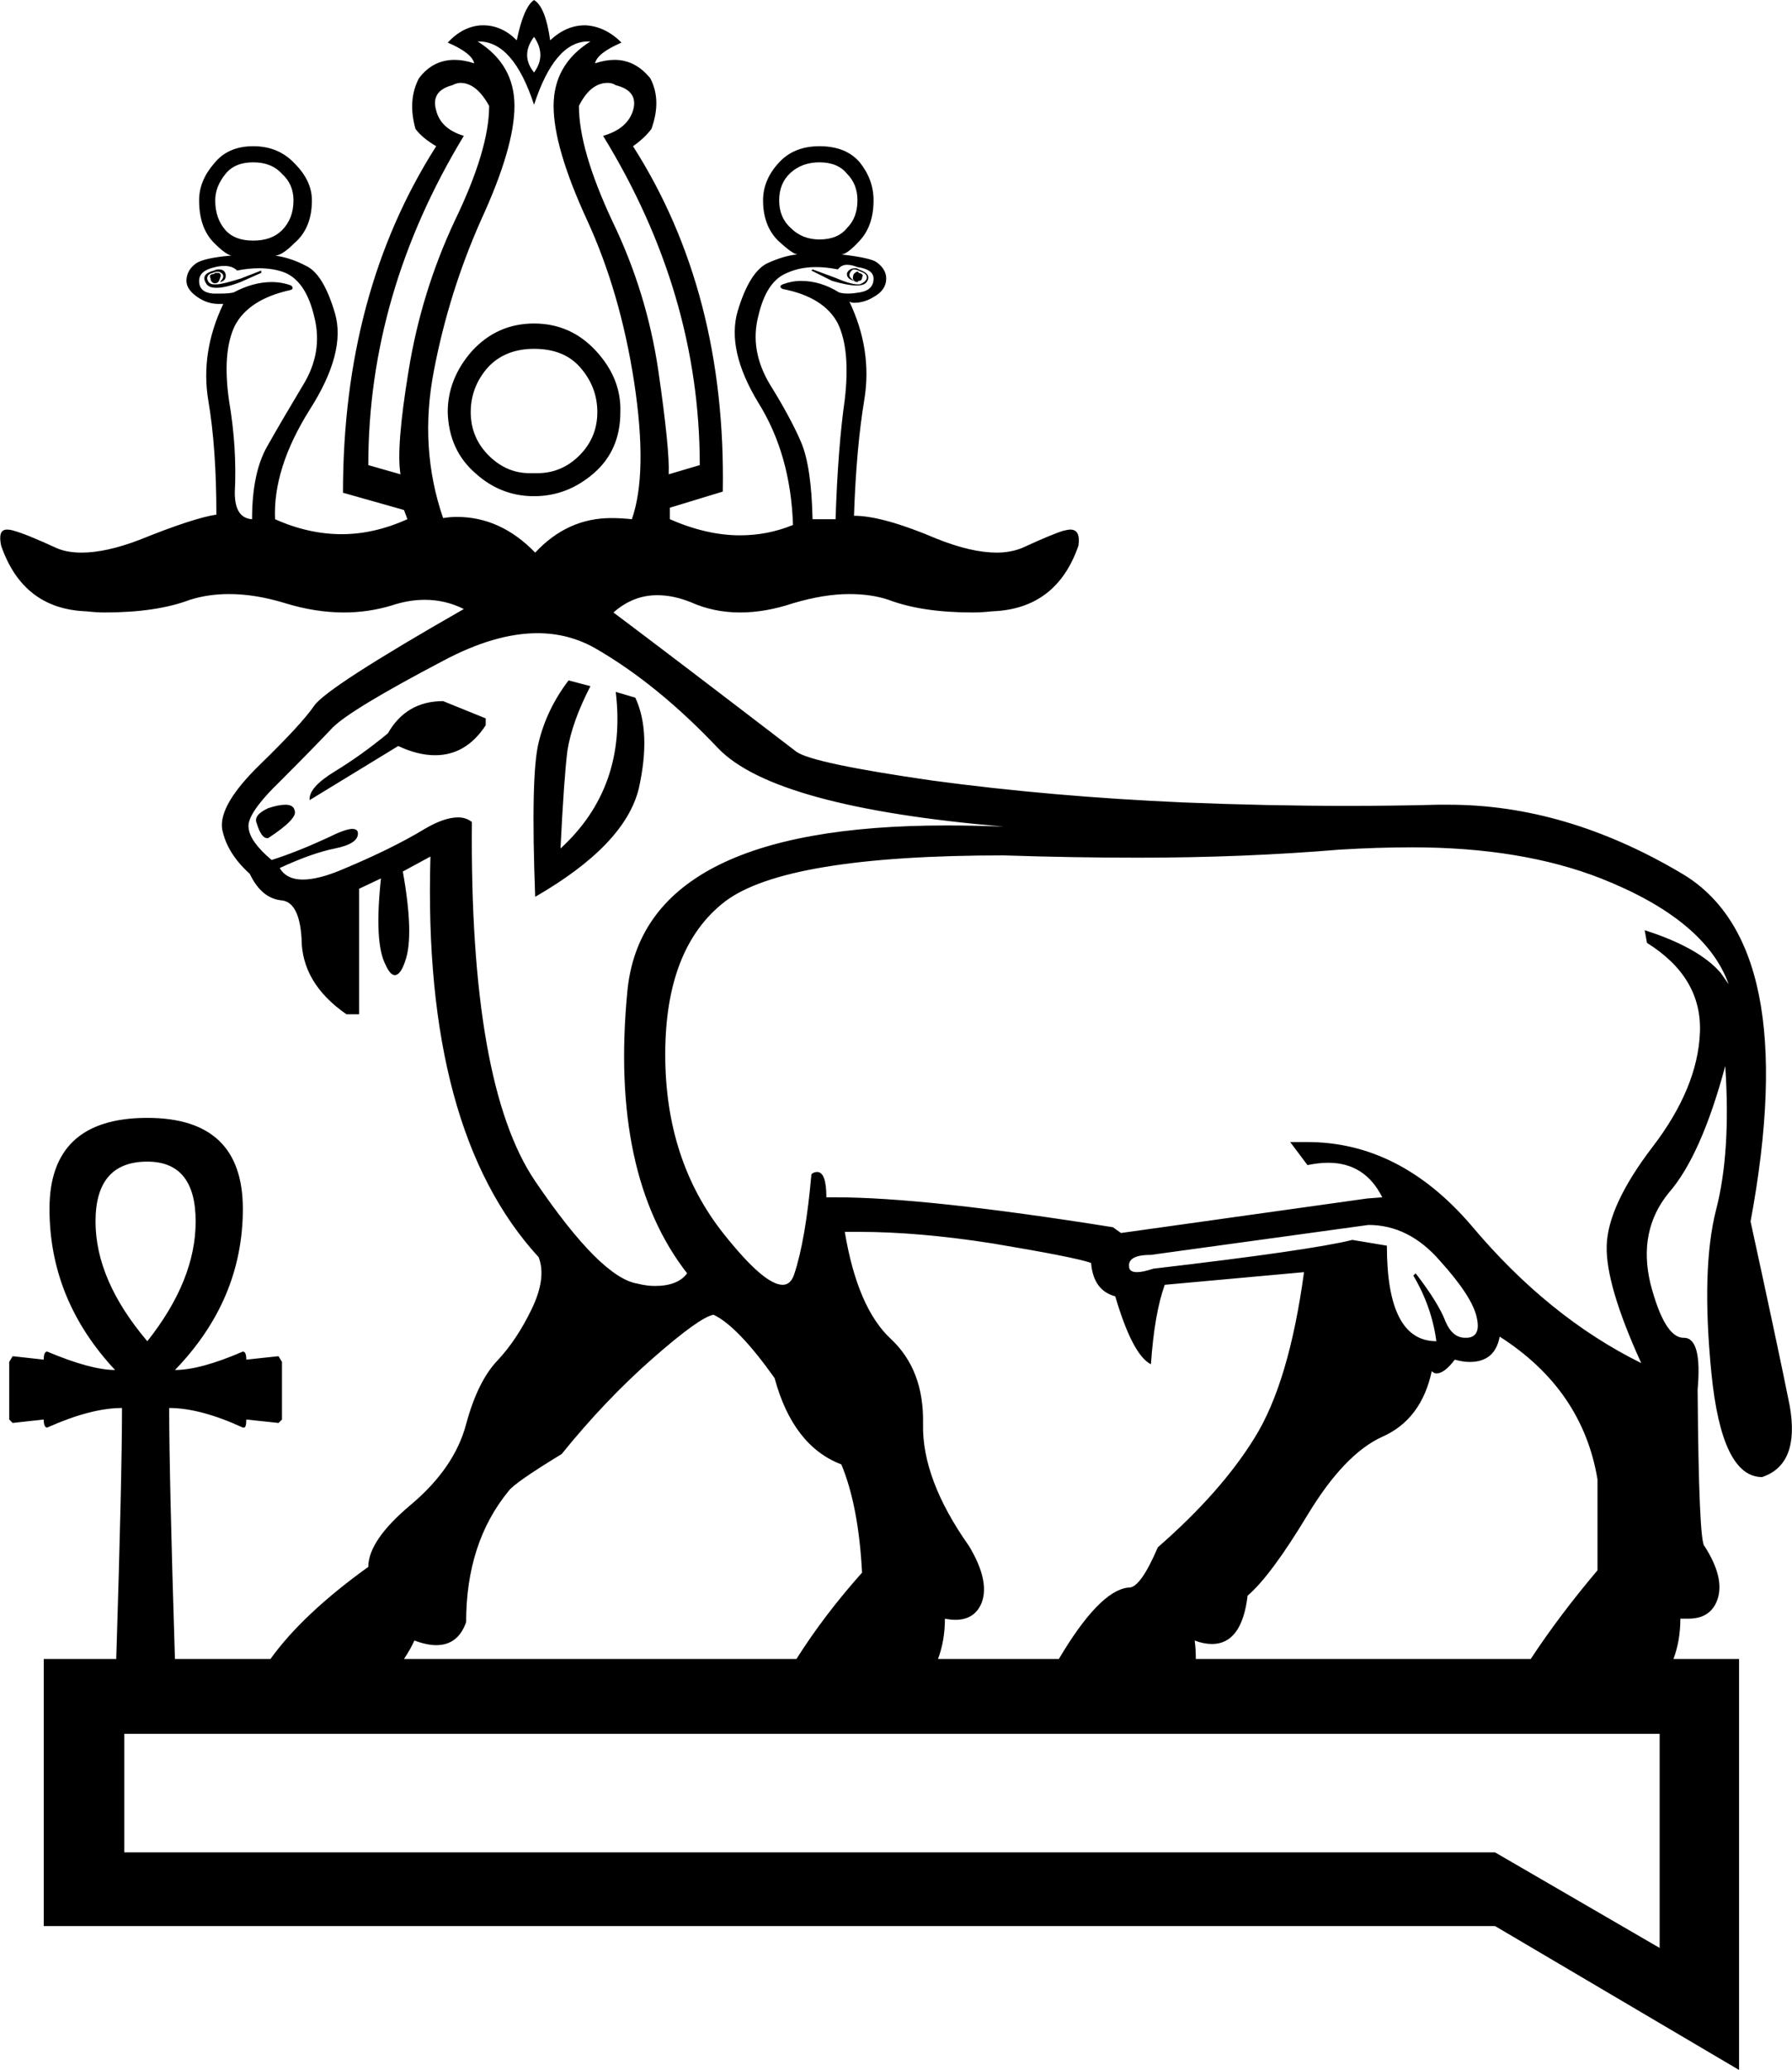 <?xml version='1.0' encoding ='UTF-8' standalone='yes'?>
<svg width='15.57' height='17.98' xmlns='http://www.w3.org/2000/svg' xmlns:xlink='http://www.w3.org/1999/xlink' >
<path style='fill:black; stroke:none' d=' M 4.64 0.32  Q 4.75 0.48 4.64 0.63  Q 4.52 0.48 4.64 0.32  Z  M 7.12 1.41  Q 7.28 1.41 7.36 1.51  Q 7.45 1.6 7.45 1.74  Q 7.45 1.89 7.36 1.98  Q 7.28 2.08 7.12 2.08  Q 6.97 2.08 6.87 1.98  Q 6.77 1.89 6.77 1.74  Q 6.77 1.59 6.87 1.5  Q 6.97 1.41 7.12 1.41  Z  M 2.2 1.41  Q 2.36 1.41 2.45 1.51  Q 2.55 1.6 2.55 1.74  Q 2.55 1.9 2.45 2  Q 2.36 2.09 2.2 2.09  Q 2.04 2.09 1.96 2  Q 1.87 1.9 1.87 1.74  Q 1.87 1.62 1.96 1.51  Q 2.04 1.41 2.2 1.41  Z  M 7.45 2.36  Q 7.44 2.36 7.43 2.37  Q 7.41 2.38 7.41 2.42  Q 7.42 2.45 7.45 2.45  Q 7.45 2.45 7.46 2.44  Q 7.49 2.44 7.49 2.41  Q 7.51 2.38 7.46 2.37  Q 7.46 2.36 7.45 2.36  Z  M 1.88 2.37  Q 1.86 2.37 1.86 2.38  Q 1.81 2.38 1.83 2.42  Q 1.83 2.45 1.86 2.46  Q 1.87 2.46 1.87 2.46  Q 1.9 2.46 1.91 2.42  Q 1.93 2.38 1.9 2.37  Q 1.89 2.37 1.88 2.37  Z  M 7.43 2.33  Q 7.38 2.33 7.36 2.37  Q 7.35 2.42 7.42 2.44  Q 7.38 2.41 7.38 2.39  Q 7.38 2.37 7.4 2.35  Q 7.41 2.34 7.42 2.34  Q 7.44 2.34 7.48 2.36  Q 7.54 2.38 7.53 2.42  Q 7.52 2.45 7.47 2.47  Q 7.46 2.47 7.45 2.47  Q 7.39 2.47 7.25 2.41  L 7.06 2.34  L 7.05 2.35  L 7.23 2.44  Q 7.37 2.48 7.44 2.48  Q 7.51 2.48 7.53 2.45  Q 7.58 2.38 7.46 2.34  Q 7.45 2.33 7.43 2.33  Z  M 1.9 2.34  Q 1.88 2.34 1.86 2.35  Q 1.74 2.38 1.79 2.46  Q 1.81 2.5 1.88 2.5  Q 1.96 2.5 2.09 2.45  L 2.27 2.37  L 2.27 2.35  L 2.09 2.42  Q 1.93 2.47 1.88 2.47  Q 1.87 2.47 1.86 2.47  Q 1.81 2.47 1.8 2.42  Q 1.8 2.38 1.85 2.37  Q 1.87 2.36 1.89 2.36  Q 1.91 2.36 1.92 2.37  Q 1.94 2.38 1.94 2.4  Q 1.94 2.42 1.91 2.45  Q 1.97 2.44 1.96 2.38  Q 1.95 2.34 1.9 2.34  Z  M 4.64 3.03  Q 4.9 3.03 5.04 3.19  Q 5.19 3.36 5.19 3.58  Q 5.19 3.81 5.02 3.97  Q 4.87 4.11 4.67 4.11  Q 4.66 4.11 4.64 4.11  Q 4.62 4.11 4.6 4.11  Q 4.41 4.11 4.26 3.97  Q 4.09 3.81 4.09 3.58  Q 4.09 3.36 4.24 3.19  Q 4.39 3.03 4.64 3.03  Z  M 4 0.72  Q 4.14 0.72 4.25 0.92  Q 4.25 1.3 3.95 1.92  Q 3.66 2.54 3.55 3.22  Q 3.44 3.89 3.48 4.12  L 3.2 4.04  Q 3.2 2.55 4.03 1.18  Q 3.83 1.12 3.79 0.96  Q 3.74 0.79 3.93 0.74  Q 3.97 0.72 4 0.72  Z  M 5.28 0.72  Q 5.32 0.72 5.35 0.74  Q 5.55 0.79 5.5 0.96  Q 5.45 1.12 5.24 1.18  Q 6.08 2.55 6.08 4.04  L 5.81 4.12  Q 5.82 3.91 5.72 3.22  Q 5.62 2.54 5.32 1.92  Q 5.03 1.3 5.03 0.92  Q 5.13 0.72 5.28 0.72  Z  M 4.64 2.81  Q 4.32 2.81 4.1 3.05  Q 3.89 3.29 3.89 3.58  Q 3.9 3.91 4.13 4.11  Q 4.35 4.31 4.64 4.31  Q 4.93 4.31 5.16 4.11  Q 5.39 3.91 5.39 3.58  Q 5.4 3.29 5.18 3.05  Q 4.96 2.81 4.64 2.81  Z  M 1.95 2.31  Q 2.02 2.31 2.06 2.35  Q 2.16 2.33 2.25 2.33  Q 2.38 2.33 2.48 2.37  Q 2.66 2.45 2.73 2.75  Q 2.81 3.06 2.63 3.35  Q 2.45 3.65 2.32 3.88  Q 2.19 4.11 2.19 4.51  Q 2.04 4.5 2.04 4.28  Q 2.06 3.89 1.99 3.48  Q 1.93 3.06 2.04 2.83  Q 2.16 2.6 2.52 2.52  Q 2.56 2.51 2.53 2.48  Q 2.45 2.45 2.36 2.45  Q 2.2 2.45 2.03 2.54  Q 1.99 2.55 1.92 2.55  Q 1.89 2.55 1.85 2.55  Q 1.73 2.54 1.73 2.44  Q 1.73 2.35 1.87 2.32  Q 1.91 2.31 1.95 2.31  Z  M 7.36 2.3  Q 7.4 2.3 7.45 2.32  Q 7.59 2.34 7.59 2.42  Q 7.59 2.52 7.47 2.54  Q 7.41 2.55 7.37 2.55  Q 7.32 2.55 7.29 2.54  Q 7.13 2.44 6.96 2.44  Q 6.88 2.44 6.8 2.47  Q 6.76 2.49 6.8 2.51  Q 7.16 2.58 7.28 2.81  Q 7.39 3.04 7.34 3.47  Q 7.28 3.89 7.26 4.51  L 7.06 4.51  Q 7.05 4.05 6.96 3.84  Q 6.87 3.63 6.69 3.34  Q 6.51 3.04 6.59 2.74  Q 6.66 2.44 6.84 2.37  Q 6.95 2.32 7.09 2.32  Q 7.18 2.32 7.28 2.34  Q 7.31 2.3 7.36 2.3  Z  M 5.11 0.36  Q 5.12 0.36 5.13 0.36  Q 4.81 0.56 4.81 0.92  Q 4.81 1.28 5.1 1.91  Q 5.39 2.54 5.51 3.32  Q 5.63 4.11 5.49 4.51  Q 5.4 4.5 5.31 4.5  Q 4.93 4.5 4.65 4.8  Q 4.35 4.49 3.97 4.49  Q 3.91 4.49 3.85 4.5  Q 3.64 3.89 3.77 3.22  Q 3.9 2.54 4.18 1.91  Q 4.47 1.28 4.47 0.92  Q 4.47 0.56 4.15 0.36  Q 4.16 0.36 4.16 0.36  Q 4.46 0.36 4.64 0.91  Q 4.82 0.36 5.11 0.36  Z  M 3.85 6.09  Q 3.53 6.09 3.37 6.37  Q 3.14 6.56 2.91 6.7  Q 2.68 6.84 2.69 6.95  L 3.46 6.48  Q 3.63 6.56 3.78 6.56  Q 4.05 6.56 4.22 6.3  L 4.22 6.24  L 3.85 6.09  Z  M 2.48 6.99  Q 2.42 6.99 2.33 7.02  Q 2.2 7.08 2.23 7.15  Q 2.27 7.28 2.32 7.28  Q 2.33 7.28 2.33 7.28  Q 2.59 7.11 2.56 7.04  Q 2.55 6.99 2.48 6.99  Z  M 4.94 5.91  Q 4.75 6.16 4.68 6.45  Q 4.61 6.73 4.65 7.79  Q 5.43 7.34 5.55 6.85  Q 5.66 6.36 5.52 6.06  L 5.35 6.01  L 5.35 6.01  Q 5.45 6.84 4.87 7.37  Q 4.9 6.76 4.93 6.52  Q 4.97 6.27 5.13 5.96  L 4.94 5.91  Z  M 4.67 5.5  Q 4.94 5.5 5.17 5.63  Q 5.71 5.94 6.24 6.5  Q 6.73 7.01 8.72 7.18  Q 8.46 7.17 8.22 7.17  Q 5.58 7.17 5.45 8.62  Q 5.3 10.2 5.97 11.06  Q 5.89 11.17 5.69 11.17  Q 5.62 11.17 5.54 11.15  Q 5.22 11.1 4.65 10.26  Q 4.08 9.42 4.1 7.14  Q 4.05 7.1 3.98 7.1  Q 3.86 7.1 3.69 7.2  Q 3.41 7.37 2.98 7.55  Q 2.77 7.64 2.63 7.64  Q 2.49 7.64 2.43 7.54  Q 2.71 7.41 2.91 7.37  Q 3.11 7.33 3.11 7.24  Q 3.11 7.2 3.06 7.2  Q 3 7.2 2.84 7.28  Q 2.58 7.4 2.36 7.47  Q 2.17 7.31 2.16 7.19  Q 2.14 7.07 2.44 6.78  Q 2.73 6.49 2.89 6.32  Q 3.05 6.16 3.85 5.74  Q 4.3 5.5 4.67 5.5  Z  M 1.28 10.09  Q 1.7 10.09 1.7 10.61  Q 1.7 11.12 1.28 11.65  Q 0.83 11.12 0.83 10.61  Q 0.83 10.09 1.28 10.09  Z  M 11.89 10.64  Q 12.24 10.64 12.51 10.95  Q 12.79 11.26 12.83 11.44  Q 12.87 11.61 12.75 11.62  Q 12.74 11.62 12.73 11.62  Q 12.62 11.62 12.56 11.48  Q 12.5 11.32 12.3 11.06  L 12.28 11.08  Q 12.44 11.35 12.48 11.65  Q 12.05 11.65 12.05 10.82  L 11.75 10.77  Q 11.39 10.86 10.02 11.02  Q 9.93 11.05 9.88 11.05  Q 9.81 11.05 9.81 11  Q 9.8 10.9 10 10.9  L 11.89 10.64  Z  M 12.27 7.36  Q 13.22 7.36 13.91 7.63  Q 14.82 7.99 15.02 8.55  L 14.95 8.45  Q 14.76 8.23 14.29 8.08  L 14.29 8.08  L 14.31 8.19  Q 14.79 8.49 14.77 8.97  Q 14.75 9.45 14.36 9.96  Q 13.97 10.47 13.96 10.82  Q 13.95 11.16 14.26 11.84  Q 13.45 11.44 12.78 10.64  Q 12.16 9.92 11.36 9.92  Q 11.29 9.92 11.21 9.92  L 11.36 10.12  Q 11.46 10.1 11.54 10.1  Q 11.86 10.1 12.01 10.4  L 11.88 10.41  L 9.74 10.71  L 9.67 10.66  Q 8.04 10.4 7.26 10.4  Q 7.22 10.4 7.18 10.4  Q 7.18 10.18 7.1 10.18  Q 7.07 10.18 7.05 10.2  Q 7 10.77 6.9 11.07  Q 6.87 11.16 6.8 11.16  Q 6.64 11.16 6.29 10.72  Q 5.78 10.08 5.78 9.16  Q 5.78 8.23 6.3 7.83  Q 6.83 7.43 8.72 7.43  Q 9.32 7.45 9.89 7.45  Q 10.8 7.45 11.64 7.38  Q 11.97 7.36 12.27 7.36  Z  M 6.2 11.42  Q 6.41 11.52 6.73 11.97  Q 6.89 12.56 7.31 12.72  Q 7.46 13.08 7.49 13.66  Q 7.16 14.03 6.92 14.41  L 3.51 14.41  Q 3.57 14.32 3.6 14.25  Q 3.71 14.29 3.79 14.29  Q 3.98 14.29 4.05 14.09  Q 4.05 13.4 4.42 12.95  Q 4.47 12.88 4.88 12.63  Q 5.26 12.16 5.67 11.8  Q 6.08 11.44 6.2 11.42  Z  M 7.46 10.7  Q 7.98 10.7 8.62 10.8  Q 9.34 10.92 9.48 10.97  Q 9.5 11.21 9.69 11.26  Q 9.84 11.77 10 11.85  Q 10.03 11.41 10.12 11.16  L 11.33 11.05  L 11.33 11.05  Q 11.2 12.01 10.9 12.49  Q 10.61 12.96 10.06 13.44  Q 9.91 13.79 9.81 13.79  Q 9.81 13.79 9.8 13.79  Q 9.55 13.82 9.2 14.41  L 8.15 14.41  Q 8.21 14.25 8.21 14.06  Q 8.26 14.07 8.3 14.07  Q 8.47 14.07 8.53 13.92  Q 8.6 13.73 8.42 13.43  Q 8.01 12.85 8.02 12.37  Q 8.03 11.9 7.74 11.63  Q 7.45 11.36 7.34 10.7  Q 7.4 10.7 7.46 10.7  Z  M 13.03 11.61  Q 13.75 12.07 13.88 12.85  L 13.88 13.64  Q 13.55 14.03 13.3 14.41  L 10.39 14.41  Q 10.39 14.32 10.38 14.25  L 10.38 14.25  Q 10.46 14.28 10.53 14.28  Q 10.79 14.28 10.84 13.86  Q 11.04 13.69 11.36 13.16  Q 11.68 12.63 12.01 12.48  Q 12.35 12.33 12.44 11.91  Q 12.46 11.93 12.48 11.93  Q 12.55 11.93 12.64 11.81  Q 12.71 11.83 12.77 11.83  Q 12.99 11.83 13.03 11.61  Z  M 14.42 15.06  L 14.42 16.92  L 12.99 16.09  L 1.08 16.09  L 1.08 15.06  Z  M 4.64 0  Q 4.55 0.06 4.49 0.35  Q 4.36 0.22 4.2 0.22  Q 4.19 0.22 4.18 0.22  Q 4.02 0.23 3.89 0.37  Q 4.1 0.46 4.12 0.55  Q 4.03 0.52 3.95 0.52  Q 3.76 0.52 3.64 0.68  Q 3.54 0.87 3.61 1.12  Q 3.67 1.2 3.79 1.27  Q 2.98 2.54 2.98 4.28  L 3.51 4.43  L 3.54 4.51  Q 3.25 4.64 2.97 4.64  Q 2.68 4.64 2.39 4.51  Q 2.37 4.07 2.69 3.56  Q 3.01 3.06 2.91 2.72  Q 2.81 2.38 2.66 2.31  Q 2.53 2.24 2.39 2.22  L 2.39 2.22  Q 2.45 2.22 2.56 2.11  Q 2.71 1.98 2.71 1.74  Q 2.71 1.57 2.56 1.42  Q 2.42 1.27 2.2 1.27  Q 1.98 1.27 1.86 1.42  Q 1.73 1.57 1.73 1.74  Q 1.73 1.98 1.86 2.11  Q 1.96 2.21 2.01 2.22  L 2.01 2.22  Q 1.77 2.24 1.7 2.29  Q 1.62 2.35 1.62 2.44  Q 1.62 2.52 1.73 2.59  Q 1.81 2.64 1.9 2.64  Q 1.92 2.64 1.94 2.64  L 1.94 2.64  Q 1.74 3.06 1.81 3.48  Q 1.88 3.89 1.88 4.47  Q 1.68 4.5 1.21 4.69  Q 0.92 4.8 0.71 4.8  Q 0.58 4.8 0.49 4.76  Q 0.23 4.64 0.12 4.61  Q 0.09 4.6 0.06 4.6  Q -0.02 4.6 0.01 4.74  Q 0.2 5.29 0.75 5.31  Q 0.84 5.32 0.91 5.32  Q 1.36 5.32 1.65 5.21  Q 1.81 5.16 1.99 5.16  Q 2.22 5.16 2.48 5.24  Q 2.74 5.32 2.99 5.32  Q 3.2 5.32 3.4 5.26  Q 3.55 5.21 3.69 5.21  Q 3.87 5.21 4.03 5.29  Q 2.84 5.97 2.73 6.13  Q 2.62 6.29 2.26 6.64  Q 1.9 6.99 1.93 7.2  Q 1.97 7.41 2.17 7.59  Q 2.27 7.8 2.44 7.82  Q 2.6 7.83 2.62 8.15  Q 2.62 8.54 3.01 8.81  L 3.12 8.81  L 3.12 7.72  L 3.31 7.63  L 3.31 7.63  Q 3.25 8.19 3.35 8.38  Q 3.39 8.47 3.43 8.47  Q 3.48 8.47 3.52 8.35  Q 3.6 8.13 3.5 7.57  L 3.74 7.44  L 3.74 7.44  Q 3.67 9.82 4.68 10.92  Q 4.75 11.1 4.62 11.37  Q 4.49 11.64 4.32 11.82  Q 4.15 12 4.05 12.37  Q 3.95 12.75 3.57 13.07  Q 3.2 13.38 3.2 13.61  Q 2.63 14.02 2.35 14.41  L 1.52 14.41  Q 1.47 12.82 1.47 12.23  Q 1.74 12.23 2.11 12.4  Q 2.12 12.4 2.12 12.4  Q 2.14 12.4 2.14 12.33  L 2.42 12.36  L 2.45 12.33  L 2.45 11.83  L 2.42 11.78  L 2.14 11.81  Q 2.14 11.74 2.11 11.74  Q 1.74 11.9 1.52 11.9  Q 2.11 11.29 2.11 10.5  Q 2.11 9.71 1.28 9.71  Q 0.43 9.71 0.43 10.5  Q 0.43 11.29 1 11.9  Q 0.79 11.9 0.41 11.74  Q 0.38 11.74 0.38 11.81  L 0.11 11.78  L 0.08 11.83  L 0.08 12.33  L 0.11 12.36  L 0.38 12.33  Q 0.38 12.4 0.41 12.4  Q 0.41 12.4 0.41 12.4  Q 0.79 12.23 1.06 12.23  Q 1.06 12.82 1.01 14.41  L 0.38 14.41  L 0.38 16.73  L 12.99 16.73  L 15.11 17.98  L 15.11 14.41  L 14.54 14.41  Q 14.6 14.25 14.6 14.06  Q 14.64 14.06 14.67 14.06  Q 14.86 14.06 14.92 13.9  Q 14.99 13.71 14.81 13.43  Q 14.76 13.4 14.75 12.07  Q 14.79 11.62 14.63 11.62  Q 14.62 11.62 14.62 11.62  Q 14.46 11.61 14.34 11.15  Q 14.23 10.69 14.5 10.36  Q 14.78 10.04 14.99 9.26  L 14.99 9.26  Q 15.04 10.01 14.91 10.51  Q 14.78 11.02 14.87 11.93  Q 14.96 12.83 15.31 12.83  Q 15.64 12.72 15.55 12.21  Q 15.45 11.71 15.21 10.61  Q 15.66 8.19 14.6 7.58  Q 13.6 6.99 12.59 6.99  Q 12.54 6.99 12.49 6.99  Q 12.11 7 11.71 7  Q 11.01 7 10.28 6.97  Q 9.14 6.92 8.1 6.78  Q 7.06 6.63 6.92 6.53  Q 5.85 5.71 5.33 5.32  Q 5.5 5.17 5.71 5.17  Q 5.85 5.17 6 5.23  Q 6.2 5.32 6.43 5.32  Q 6.65 5.32 6.89 5.24  Q 7.16 5.16 7.38 5.16  Q 7.57 5.16 7.72 5.21  Q 8.01 5.32 8.45 5.32  Q 8.53 5.32 8.62 5.31  Q 9.18 5.29 9.37 4.74  Q 9.39 4.6 9.3 4.6  Q 9.28 4.6 9.24 4.61  Q 9.14 4.64 8.88 4.76  Q 8.78 4.8 8.66 4.8  Q 8.44 4.8 8.14 4.68  Q 7.67 4.48 7.42 4.48  Q 7.44 3.89 7.51 3.47  Q 7.58 3.04 7.38 2.62  L 7.38 2.62  Q 7.4 2.63 7.42 2.63  Q 7.51 2.63 7.59 2.58  Q 7.7 2.52 7.7 2.42  Q 7.7 2.34 7.62 2.28  Q 7.57 2.24 7.31 2.21  L 7.31 2.21  Q 7.36 2.21 7.47 2.09  Q 7.59 1.96 7.59 1.74  Q 7.59 1.56 7.47 1.41  Q 7.35 1.27 7.12 1.27  Q 6.9 1.27 6.77 1.41  Q 6.63 1.56 6.63 1.74  Q 6.63 1.96 6.76 2.09  Q 6.89 2.21 6.93 2.21  L 6.93 2.21  Q 6.81 2.22 6.66 2.29  Q 6.51 2.37 6.41 2.7  Q 6.31 3.04 6.59 3.5  Q 6.87 3.95 6.89 4.56  Q 6.67 4.65 6.43 4.65  Q 6.14 4.65 5.82 4.51  L 5.82 4.41  L 6.28 4.27  Q 6.31 2.54 5.5 1.27  Q 5.6 1.2 5.66 1.12  Q 5.75 0.87 5.65 0.68  Q 5.52 0.52 5.34 0.52  Q 5.26 0.52 5.17 0.55  Q 5.19 0.46 5.4 0.37  Q 5.26 0.23 5.09 0.22  Q 5.08 0.22 5.08 0.22  Q 4.92 0.22 4.78 0.35  Q 4.74 0.06 4.64 0  Z '/></svg>
